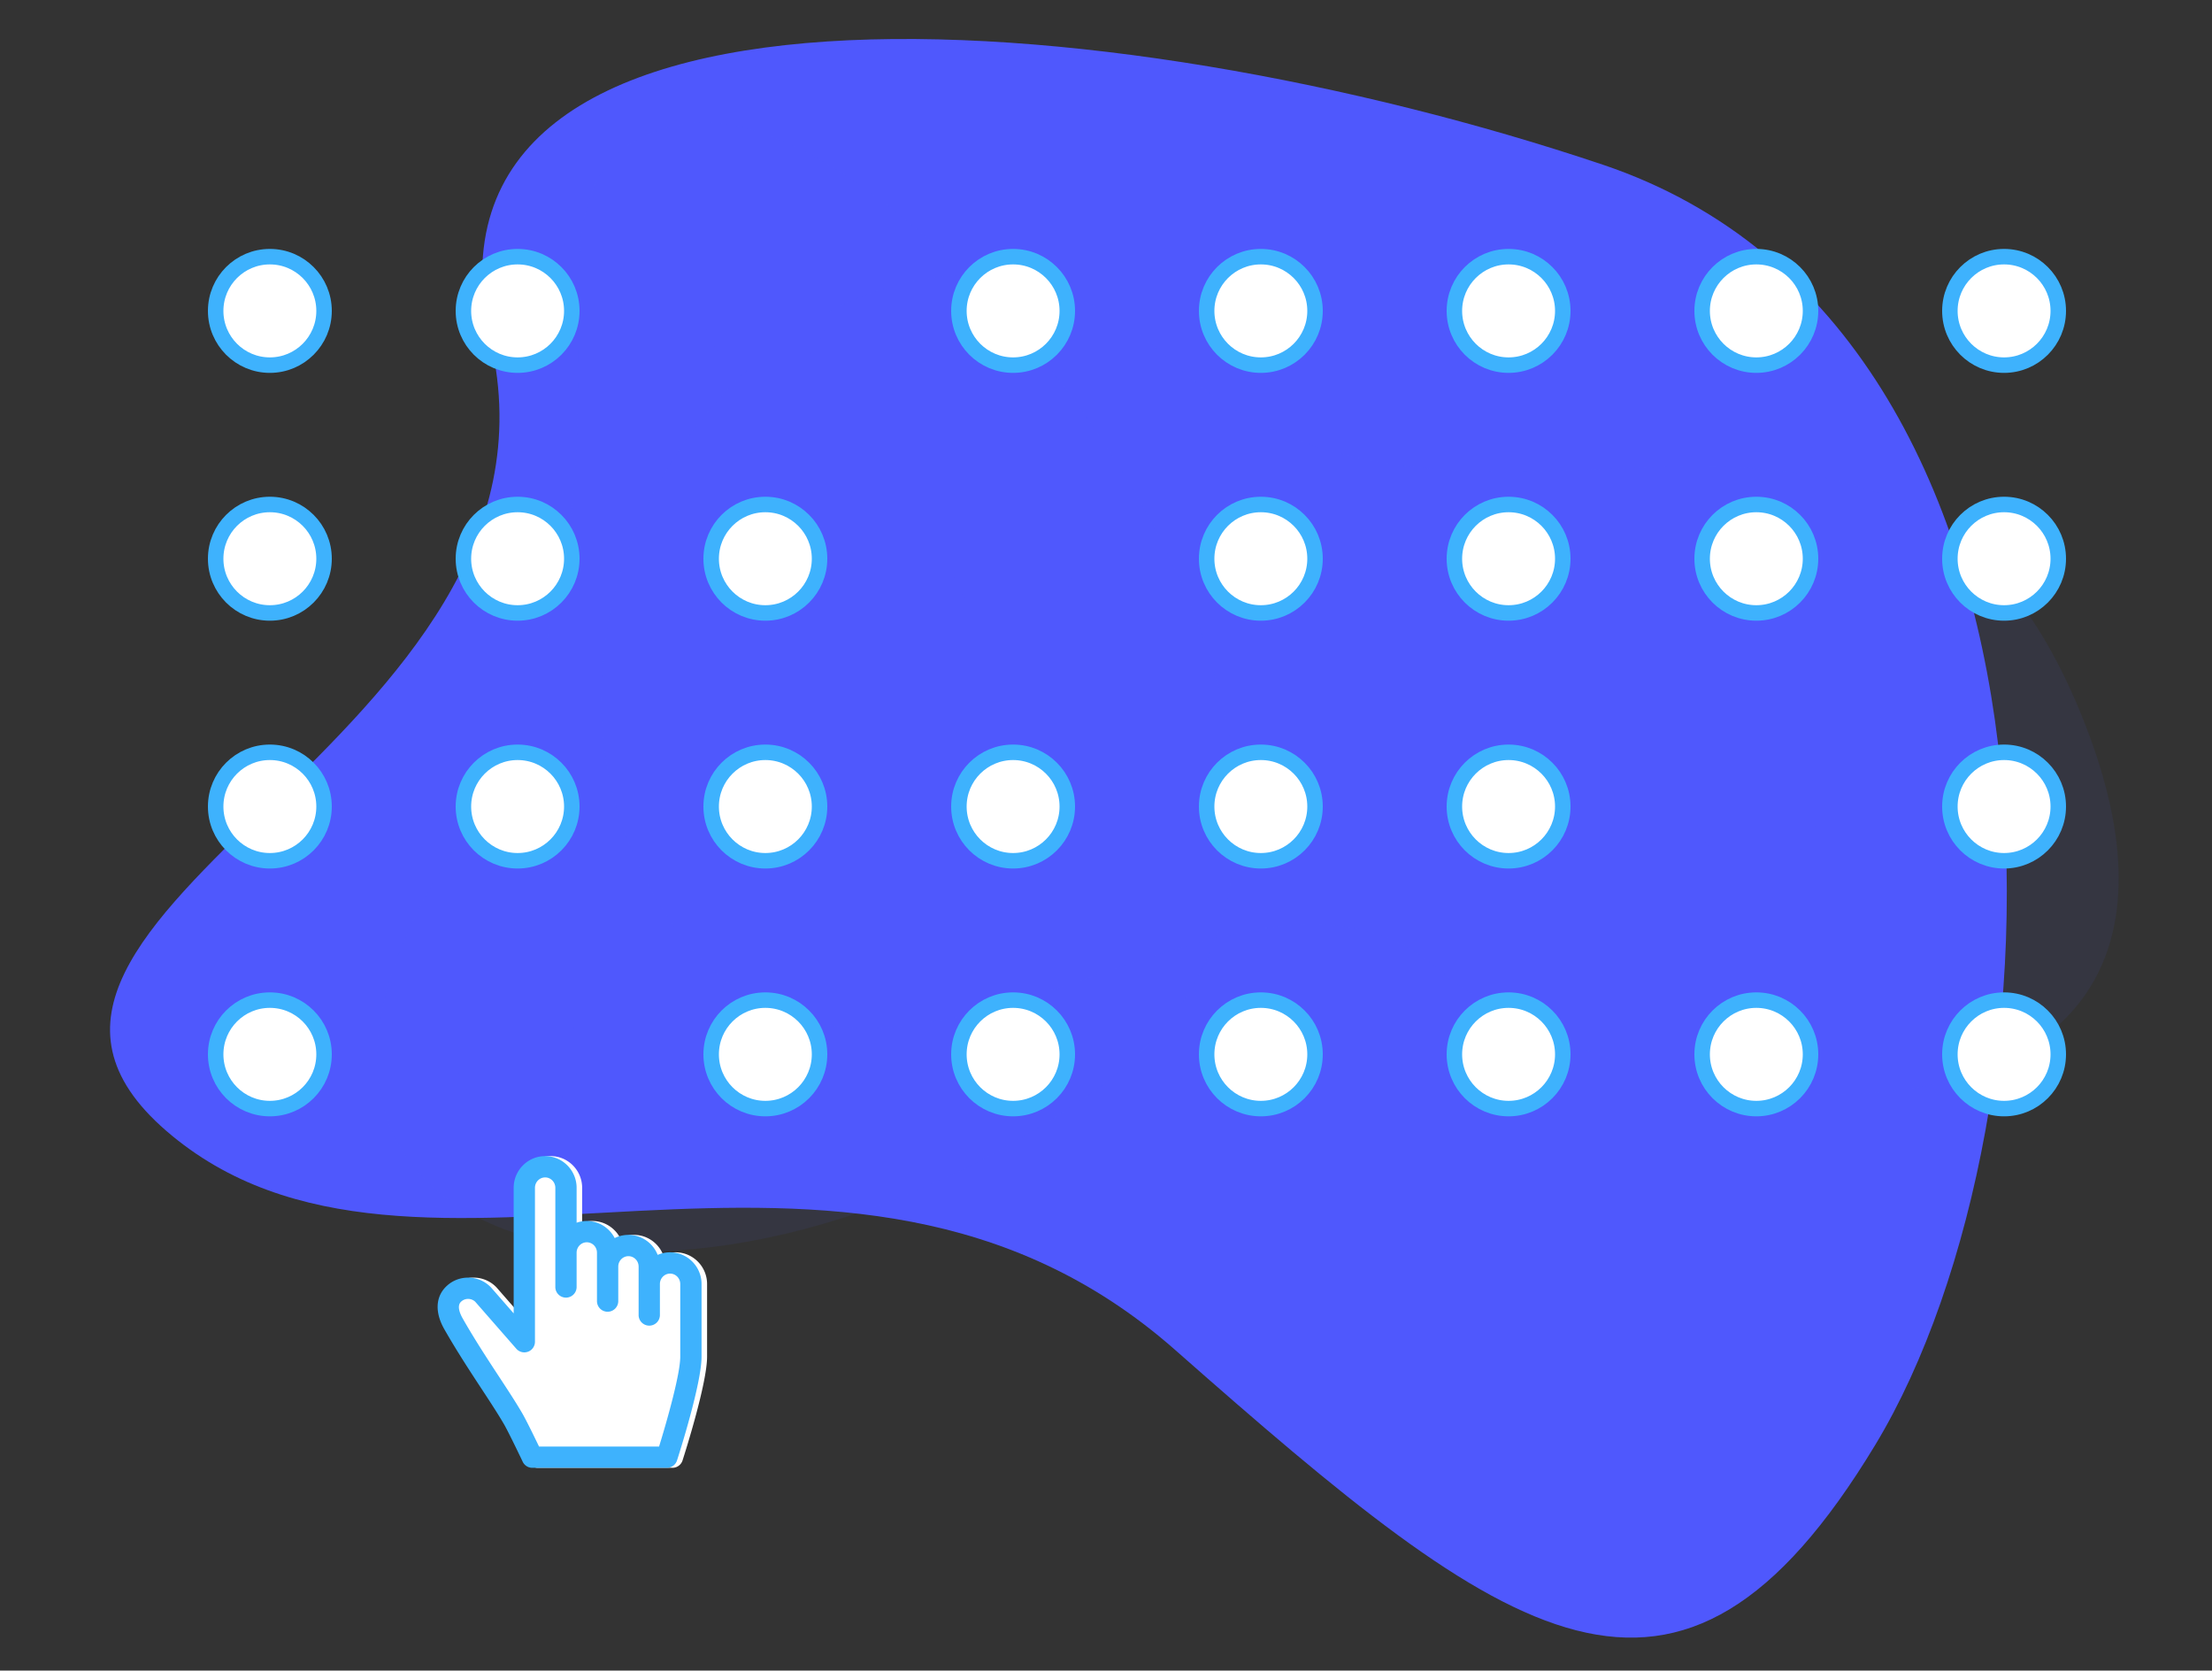 <svg width="400" height="302" xmlns="http://www.w3.org/2000/svg" xmlns:xlink="http://www.w3.org/1999/xlink"><rect width="100%" height="100%" fill="#333333" stroke="none"/><defs><path d="M269.976 58.737C180.889 28.75 51.952 18.652 68.798 90.627 85.643 162.6-34.924 194.412 10.16 233.378c45.083 38.967 122.078-13.58 182.428 39.596 60.35 53.177 90.866 76.318 126.634 17.157 35.767-59.16 39.84-201.41-49.246-231.395z" id="a"/></defs><g transform="translate(19.9 -28.951)" fill="none" fill-rule="evenodd"><use fill="#4F58FD" opacity=".07" xlink:href="#a"/><path d="M239.724 203.802c-37.138-31.869-105.98 49.105-141.664-13.535-35.684-62.64 39.597-146.456 93.518-96.263 53.921 50.194 131.642-20.397 165.456 65.558 33.813 85.954-80.173 76.108-117.31 44.24z" fill="#4F58FD" opacity=".07"/><path d="M61.007 184.297c46.214-72.753 2.386-125.612 42.967-132.97 40.58-7.359 148.576 121.747 74.288 174.644-74.288 52.897-163.469 31.079-117.255-41.674z" fill="#4F58FD" opacity=".07"/><g transform="translate(19.1 73.951)" fill-rule="nonzero"><ellipse stroke="#3EB2FD" stroke-width="2.8" fill="#FFF" cx="9.8" cy="11.204" rx="9.8" ry="9.804"/><ellipse stroke="#3EB2FD" stroke-width="2.8" fill="#FFF" cx="54.6" cy="11.204" rx="9.8" ry="9.804"/><ellipse fill="#4F58FD" cx="99.4" cy="11.204" rx="11.2" ry="11.204"/><ellipse stroke="#3EB2FD" stroke-width="2.8" fill="#FFF" cx="144.2" cy="11.204" rx="9.8" ry="9.804"/><ellipse stroke="#3EB2FD" stroke-width="2.8" fill="#FFF" cx="189" cy="11.204" rx="9.8" ry="9.804"/><ellipse stroke="#3EB2FD" stroke-width="2.8" fill="#FFF" cx="233.8" cy="11.204" rx="9.8" ry="9.804"/><ellipse stroke="#3EB2FD" stroke-width="2.8" fill="#FFF" cx="278.6" cy="11.204" rx="9.8" ry="9.804"/><ellipse stroke="#3EB2FD" stroke-width="2.8" fill="#FFF" cx="323.4" cy="11.204" rx="9.8" ry="9.804"/><ellipse stroke="#3EB2FD" stroke-width="2.8" fill="#FFF" cx="9.8" cy="56.004" rx="9.8" ry="9.804"/><ellipse stroke="#3EB2FD" stroke-width="2.8" fill="#FFF" cx="54.6" cy="56.004" rx="9.8" ry="9.804"/><ellipse stroke="#3EB2FD" stroke-width="2.8" fill="#FFF" cx="99.4" cy="56.004" rx="9.8" ry="9.804"/><ellipse fill="#4F58FD" cx="144.2" cy="56.004" rx="11.2" ry="11.204"/><g transform="translate(0 46.2)" fill="#FFF" stroke="#3EB2FD" stroke-width="2.8"><ellipse cx="189" cy="9.804" rx="9.8" ry="9.804"/><ellipse cx="233.8" cy="9.804" rx="9.8" ry="9.804"/><ellipse cx="278.6" cy="9.804" rx="9.8" ry="9.804"/><ellipse cx="323.4" cy="9.804" rx="9.8" ry="9.804"/><ellipse cx="9.8" cy="54.604" rx="9.8" ry="9.804"/><ellipse cx="54.6" cy="54.604" rx="9.8" ry="9.804"/><ellipse cx="99.4" cy="54.604" rx="9.8" ry="9.804"/><ellipse cx="144.2" cy="54.604" rx="9.8" ry="9.804"/><ellipse cx="189" cy="54.604" rx="9.8" ry="9.804"/><ellipse cx="233.8" cy="54.604" rx="9.8" ry="9.804"/></g><ellipse fill="#4F58FD" cx="278.6" cy="100.804" rx="11.2" ry="11.204"/><ellipse stroke="#3EB2FD" stroke-width="2.8" fill="#FFF" cx="323.4" cy="100.804" rx="9.8" ry="9.804"/><ellipse stroke="#3EB2FD" stroke-width="2.8" fill="#FFF" cx="9.8" cy="145.604" rx="9.8" ry="9.804"/><ellipse fill="#4F58FD" cx="54.6" cy="145.604" rx="11.2" ry="11.204"/><ellipse stroke="#3EB2FD" stroke-width="2.8" fill="#FFF" cx="99.4" cy="145.604" rx="9.8" ry="9.804"/><ellipse stroke="#3EB2FD" stroke-width="2.8" fill="#FFF" cx="144.2" cy="145.604" rx="9.8" ry="9.804"/><ellipse stroke="#3EB2FD" stroke-width="2.8" fill="#FFF" cx="189" cy="145.604" rx="9.8" ry="9.804"/><ellipse stroke="#3EB2FD" stroke-width="2.8" fill="#FFF" cx="233.8" cy="145.604" rx="9.8" ry="9.804"/><ellipse stroke="#3EB2FD" stroke-width="2.8" fill="#FFF" cx="278.6" cy="145.604" rx="9.8" ry="9.804"/><ellipse stroke="#3EB2FD" stroke-width="2.8" fill="#FFF" cx="323.4" cy="145.604" rx="9.8" ry="9.804"/></g><g fill-rule="nonzero"><path d="M102.272 255.342c-.797 0-1.555.166-2.244.465-.837-2.116-2.891-3.616-5.287-3.616-.89 0-1.734.207-2.485.575-.95-1.832-2.855-3.086-5.046-3.086a5.62 5.62 0 00-1.84.31v-6.309c0-3.16-2.553-5.73-5.69-5.73-3.139 0-5.691 2.57-5.691 5.73v22.7l-4.099-4.69a5.705 5.705 0 00-4.121-1.775h-.029c-1.52 0-2.944.588-4.011 1.656-1.882 1.882-1.986 4.676-.285 7.666 2.201 3.868 4.595 7.516 6.707 10.735 1.543 2.352 3 4.573 4.066 6.41.924 1.594 3.378 6.764 3.403 6.816.318.672.995 1.1 1.738 1.1h24.336c.836 0 1.576-.539 1.832-1.334.454-1.412 4.436-13.926 4.436-18.758v-13.135c0-3.16-2.553-5.73-5.69-5.73z" fill="#FFF"/><path d="M101.272 255.342c-.797 0-1.555.166-2.244.465-.837-2.116-2.891-3.616-5.287-3.616-.89 0-1.734.207-2.485.575-.95-1.832-2.855-3.086-5.046-3.086a5.62 5.62 0 00-1.84.31v-6.309c0-3.16-2.553-5.73-5.69-5.73-3.139 0-5.691 2.57-5.691 5.73v22.7l-4.099-4.69a5.705 5.705 0 00-4.121-1.775h-.029c-1.52 0-2.944.588-4.011 1.656-1.882 1.882-1.986 4.676-.285 7.666 2.201 3.868 4.595 7.516 6.707 10.735 1.543 2.352 3 4.573 4.066 6.41.924 1.594 3.378 6.764 3.403 6.816.318.672.995 1.1 1.738 1.1h24.336c.836 0 1.576-.539 1.832-1.334.454-1.412 4.436-13.926 4.436-18.758v-13.135c0-3.16-2.553-5.73-5.69-5.73zm-1.84 5.73c0-1.037.825-1.881 1.84-1.881 1.015 0 1.84.844 1.84 1.881v13.134c0 3.212-2.468 11.846-3.83 16.244h-21.71c-.798-1.66-2.294-4.736-3.025-5.998-1.12-1.929-2.605-4.193-4.178-6.591-2.08-3.17-4.439-6.764-6.58-10.527-.56-.983-1.071-2.308-.338-3.041a1.837 1.837 0 011.3-.528 1.88 1.88 0 011.291.517l7.423 8.49a1.924 1.924 0 003.373-1.266v-27.825c0-1.037.826-1.88 1.841-1.88 1.016 0 1.842.843 1.842 1.88v17.97a1.925 1.925 0 003.849 0v-6.242c0-1.037.825-1.88 1.84-1.88 1.016 0 1.841.843 1.841 1.88v8.751a1.924 1.924 0 103.85 0v-6.24c0-1.037.825-1.88 1.84-1.88 1.015 0 1.841.843 1.841 1.88v8.753a1.925 1.925 0 003.85 0v-5.601z" fill="#3EB2FD"/></g></g></svg>
